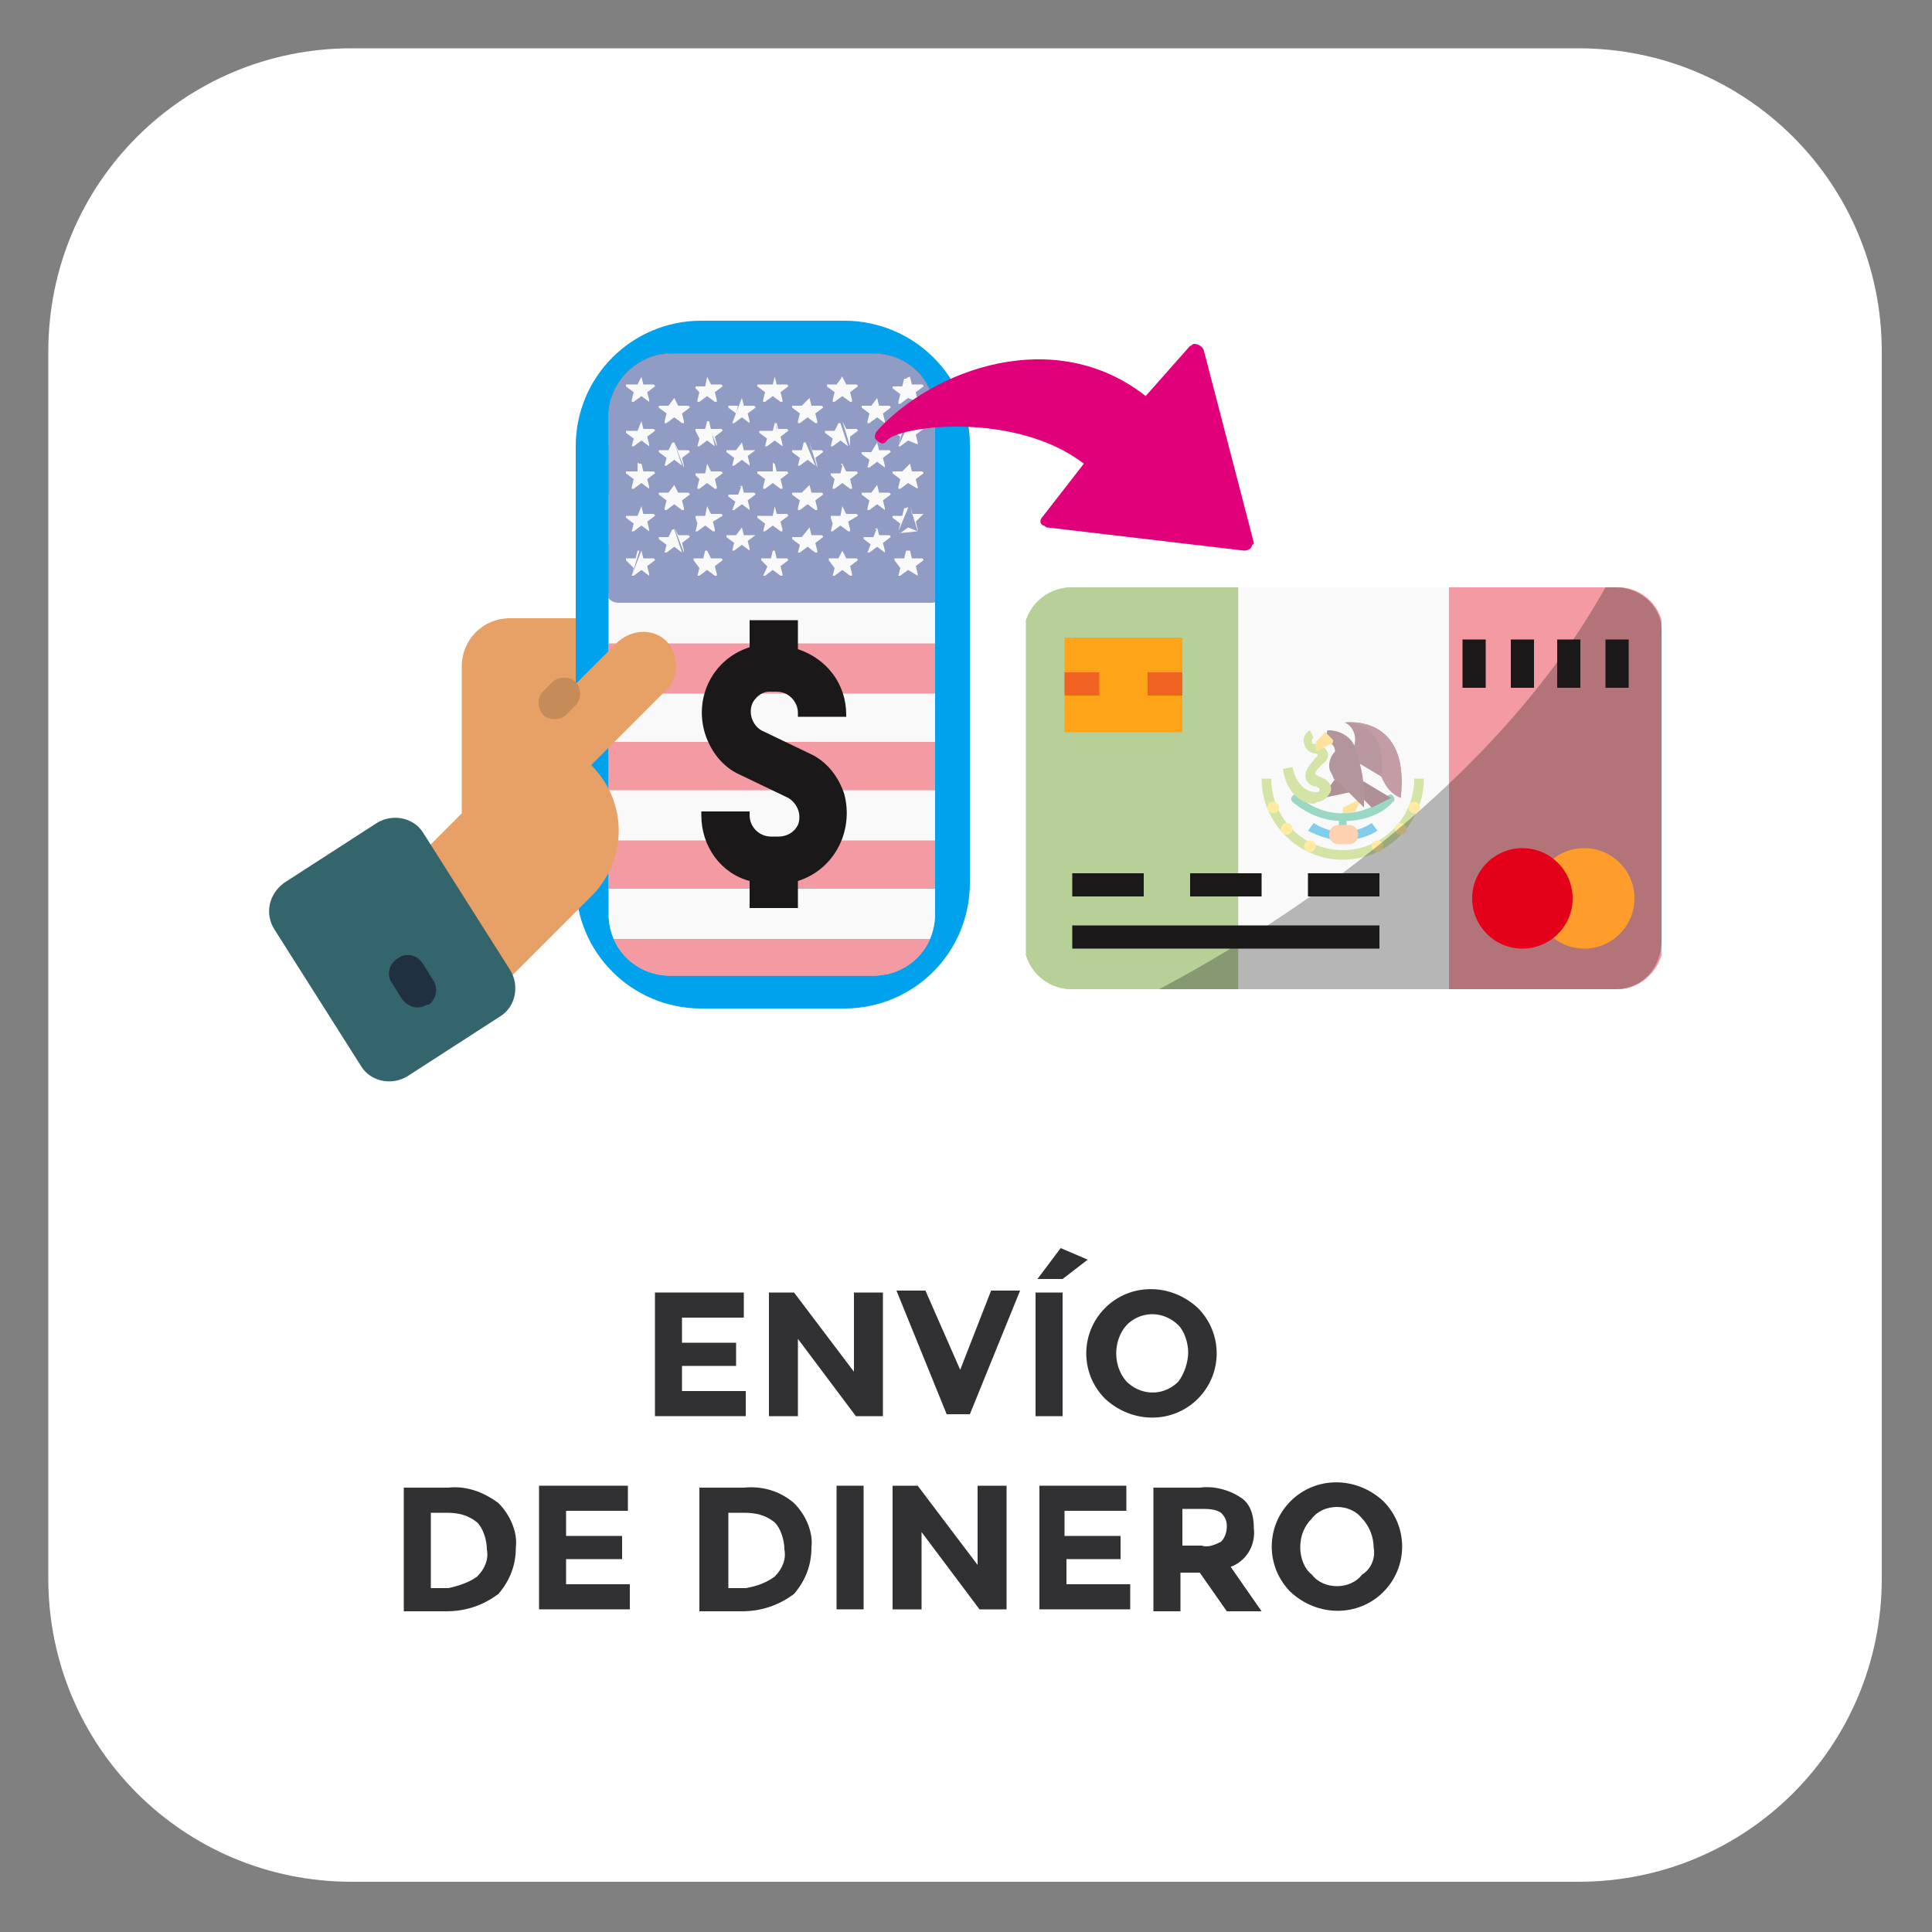 <?xml version="1.0" encoding="utf-8"?>
<!-- Generator: Adobe Illustrator 26.0.1, SVG Export Plug-In . SVG Version: 6.00 Build 0)  -->
<svg version="1.1" id="Layer_1" xmlns="http://www.w3.org/2000/svg" xmlns:xlink="http://www.w3.org/1999/xlink" x="0px" y="0px"
	 viewBox="0 0 100 100" style="enable-background:new 0 0 100 100;" xml:space="preserve">
<rect x="0" y="0" width="100" height="100" fill="#808080" stroke="none"/>
<style type="text/css">
	.st0{fill:#FFFFFF;}
	.st1{fill:#313133;}
	.st2{clip-path:url(#SVGID_00000045611112924552333170000004418163593733677197_);}
	.st3{fill:#6DA12F;}
	.st4{fill:#F2F3F4;}
	.st5{fill:#E93546;}
	.st6{fill:#FFC739;}
	.st7{fill:#35AE8A;}
	.st8{fill:#009CD5;}
	.st9{fill:#5F202A;}
	.st10{fill:#A7C84D;}
	.st11{fill:#73303F;}
	.st12{fill:#642C36;}
	.st13{fill:#FFD942;}
	.st14{fill:#FCA263;}
	.st15{fill:#883949;}
	.st16{opacity:0.5;fill:#FFFFFF;enable-background:new    ;}
	.st17{opacity:0.3;fill:#1A1818;enable-background:new    ;}
	.st18{fill:#FFA419;}
	.st19{fill:#F16322;}
	.st20{fill:#FE9D2B;}
	.st21{fill:#E50019;}
	.st22{fill:#1A1818;}
	.st23{fill:#00A1ED;}
	.st24{clip-path:url(#SVGID_00000074430851813464485730000012559220868283389587_);}
	.st25{fill:#22388B;}
	.st26{fill:#E7A166;}
	.st27{fill:#C58B59;}
	.st28{fill:#34646C;}
	.st29{fill:#203040;}
	.st30{fill:#E0007A;}
</style>
<path id="Rectángulo_292-2" class="st0" d="M18.2,2.5h63.5c8.7,0,15.7,7,15.7,15.7v63.5c0,8.7-7,15.7-15.7,15.7H18.2
	c-8.7,0-15.7-7-15.7-15.7V18.2C2.5,9.5,9.5,2.5,18.2,2.5z"/>
<g id="Grupo_1597">
	<g id="Grupo_1561">
		<g id="_ENVÍO_DE_DINERO">
			<g>
				<path class="st1" d="M38.5,66.9v1.3h-3.2v1.3h2.8v1.2h-2.8V72h3.3v1.3h-4.7v-6.4H38.5z"/>
				<path class="st1" d="M44.3,66.9h1.4v6.4h-1.4l-3-4v4h-1.5v-6.4h1.3l3.1,4.1V66.9z"/>
				<path class="st1" d="M49.7,70.9l1.6-4.1h1.5l-2.6,6.4h-1.2l-2.6-6.4h1.5L49.7,70.9z"/>
				<path class="st1" d="M53.6,66.9H55v6.4h-1.4V66.9z M55,66.2h-1.3l1.2-1.6l1.4,0.6L55,66.2z"/>
				<path class="st1" d="M62,72.4c-1.3,1.3-3.4,1.3-4.8,0c-1.3-1.3-1.3-3.4,0-4.7c1.3-1.3,3.4-1.3,4.8,0C63.3,69,63.3,71.1,62,72.4z
					 M61.5,70c0-0.5-0.2-1.1-0.5-1.4c-0.7-0.7-1.8-0.8-2.6-0.1c0,0-0.1,0.1-0.1,0.1c-0.7,0.8-0.7,2.1,0,2.9c0.7,0.7,1.8,0.8,2.6,0.1
					c0,0,0.1-0.1,0.1-0.1C61.3,71.1,61.5,70.5,61.5,70z"/>
			</g>
			<g>
				<path class="st1" d="M25.8,77.8c0.6,0.6,1,1.5,0.9,2.3c0,0.9-0.3,1.7-0.9,2.4c-0.8,0.6-1.7,0.9-2.7,0.9h-2.2v-6.4h2.3
					C24.1,76.9,25,77.2,25.8,77.8z M24.7,81.6c0.4-0.4,0.6-0.9,0.5-1.4c0-0.5-0.2-1.1-0.5-1.4c-0.5-0.4-1-0.5-1.6-0.5h-0.8v3.9h0.9
					C23.7,82.1,24.3,81.9,24.7,81.6z"/>
				<path class="st1" d="M32.5,76.9v1.3h-3.2v1.3h2.9v1.2h-2.9V82h3.3v1.3h-4.7v-6.4H32.5z"/>
				<path class="st1" d="M41.1,77.8c0.6,0.6,1,1.5,0.9,2.3c0,0.9-0.3,1.7-0.9,2.4c-0.8,0.6-1.7,0.9-2.7,0.9h-2.2v-6.4h2.3
					C39.5,76.9,40.4,77.2,41.1,77.8z M40.1,81.6c0.4-0.4,0.6-0.9,0.5-1.4c0-0.5-0.2-1.1-0.5-1.4c-0.5-0.4-1-0.5-1.6-0.5h-0.8v3.9
					h0.9C39.2,82.1,39.7,81.9,40.1,81.6L40.1,81.6z"/>
				<path class="st1" d="M43.3,76.9h1.4v6.4h-1.4V76.9z"/>
				<path class="st1" d="M50.7,76.9h1.4v6.4h-1.4l-3-4v4h-1.5v-6.4h1.3l3.1,4.1V76.9z"/>
				<path class="st1" d="M58.3,76.9v1.3h-3.2v1.3H58v1.2h-2.8V82h3.3v1.3h-4.7v-6.4H58.3z"/>
				<path class="st1" d="M64.9,79.1c0.1,0.9-0.4,1.7-1.2,2l1.6,2.3h-1.8l-1.4-2h-1v2h-1.4v-6.4h2.4c0.7-0.1,1.5,0.1,2.1,0.5
					C64.7,77.8,64.9,78.4,64.9,79.1z M63.2,79.8c0.2-0.2,0.3-0.5,0.3-0.8c0-0.3-0.1-0.5-0.3-0.7c-0.3-0.2-0.7-0.2-1-0.2h-1v1.9h1
					C62.5,80.1,62.8,80,63.2,79.8z"/>
				<path class="st1" d="M71.6,82.4c-1.3,1.3-3.4,1.3-4.8,0c-1.3-1.3-1.3-3.4,0-4.7c1.3-1.3,3.4-1.3,4.8,0
					C72.9,79,72.9,81.1,71.6,82.4z M71.1,80.1c0-0.5-0.2-1.1-0.6-1.5c-0.3-0.4-0.8-0.6-1.3-0.6c-0.5,0-1,0.2-1.3,0.6
					c-0.4,0.4-0.6,0.9-0.6,1.5c0,0.5,0.2,1.1,0.6,1.4c0.3,0.4,0.8,0.6,1.3,0.6c0.5,0,1-0.2,1.3-0.6C71,81.2,71.2,80.6,71.1,80.1z"/>
			</g>
		</g>
		<g id="Grupo_1466">
			<g id="Grupo_1459">
				<g id="Grupo_1458">
					<g id="Grupo_1455">
						<g>
							<defs>
								<path id="SVGID_1_" d="M55.5,30.4h28.2c1.4,0,2.4,1.1,2.4,2.4v15.9c0,1.4-1.1,2.5-2.4,2.5H55.5c-1.4,0-2.5-1.1-2.5-2.5V32.8
									C53,31.5,54.1,30.4,55.5,30.4z"/>
							</defs>
							<clipPath id="SVGID_00000095318863365032658030000010940359606222572931_">
								<use xlink:href="#SVGID_1_"  style="overflow:visible;"/>
							</clipPath>
							<g style="clip-path:url(#SVGID_00000095318863365032658030000010940359606222572931_);">
								<g id="Grupo_1454">
									<g id="Grupo_1453">
										<path id="Trazado_960" class="st3" d="M64.1,51.6H53.7c-0.3,0-0.6-0.3-0.6-0.6V30.6c0-0.3,0.3-0.6,0.6-0.6h10.4V51.6z"/>
										<rect id="Rectángulo_261" x="64.1" y="30" class="st4" width="11" height="21.5"/>
										<path id="Trazado_961" class="st5" d="M85.4,51.6H75V30h10.4c0.3,0,0.6,0.2,0.6,0.6l0,0V51C86,51.3,85.7,51.6,85.4,51.6
											L85.4,51.6z"/>
										<g id="Grupo_1452">
											<path id="Trazado_962" class="st6" d="M70.5,41.3l-1,0.5v0.5H70L70.5,41.3z"/>
											<g id="Grupo_1450">
												<path id="Trazado_963" class="st7" d="M69.5,43.5c-0.1,0-0.2-0.1-0.2-0.2l0,0v-1c0-0.1,0.1-0.2,0.2-0.2c0,0,0,0,0,0l0,0
													c0.1,0,0.2,0.1,0.2,0.2l0,0v1C69.8,43.4,69.7,43.5,69.5,43.5z"/>
												<path id="Trazado_964" class="st7" d="M69.5,42.5c-1,0-1.9-0.4-2.6-1c-0.1-0.1-0.1-0.2,0-0.3c0,0,0,0,0,0l0,0
													c0.1-0.1,0.2-0.1,0.3,0c0,0,0,0,0,0c1.3,1.2,3.3,1.2,4.6,0c0.1-0.1,0.3-0.1,0.3,0l0,0c0.1,0.1,0.1,0.3,0,0.3l0,0
													C71.5,42.2,70.5,42.5,69.5,42.5z"/>
											</g>
											<path id="Trazado_965" class="st8" d="M69.5,43.5c-0.6,0-1.2-0.2-1.8-0.5l0.3-0.4c0.9,0.6,2.1,0.6,3,0l0.3,0.4
												C70.8,43.3,70.2,43.5,69.5,43.5z"/>
											<path id="Trazado_966" class="st9" d="M69.2,40.2L68.6,41l-0.1,0.3l1.4-0.3L69.2,40.2z"/>
											<path id="Trazado_967" class="st10" d="M68,41.6c-0.6,0-1.4-0.5-1.6-1.8l0.5-0.1c0.2,1,0.8,1.3,1.2,1.3
												c0.1,0,0.2,0,0.2-0.1s0-0.1-0.2-0.2c-0.2,0-0.3-0.1-0.4-0.2c-0.4-0.5,0.2-1,0.4-1.3c0.1,0,0.1-0.1,0.1-0.1
												c0-0.1-0.1-0.1-0.1-0.1c-0.3,0-0.5-0.2-0.6-0.5c-0.1-0.3,0.1-0.6,0.3-0.7l0.2,0.4c-0.1,0-0.1,0.1-0.1,0.2
												c0,0,0,0.1,0.1,0.1c0.3,0,0.6,0.2,0.7,0.4c0.1,0.2,0,0.5-0.2,0.6c-0.3,0.3-0.5,0.5-0.4,0.6c0.1,0,0.1,0.1,0.2,0.1
												c0.2,0.1,0.6,0.2,0.6,0.7c-0.1,0.3-0.4,0.6-0.7,0.6L68,41.6z"/>
											<path id="Trazado_968" class="st11" d="M70,38.8c0.3-0.5,0.1-1.2-0.4-1.4c0,0,0,0,0,0l0,0c0,0,3.4-0.5,2.9,3.9l0,0
												c-0.4-0.3-0.7-0.7-1-1.1L70,39.3V38.8z"/>
											<path id="Trazado_969" class="st9" d="M69.5,39.8l2.5,1.5l-1,0.5l-1.5-1.5L69.5,39.8z"/>
											<path id="Trazado_970" class="st12" d="M68.6,38.4L68.6,38.4c0.3,0,0.5,0.2,0.5,0.5l0,0c-0.3,0.3-0.4,0.8-0.2,1.1
												l0.1,0.2c0,0.1,0.1,0.2,0.2,0.2l1.4,1.4v-0.7c0-0.8-0.2-1.7-0.5-2.5l0,0c-0.2-0.5-0.8-0.8-1.3-0.8h-0.1L68.6,38.4
												L68.6,38.4z"/>
											<path id="Trazado_971" class="st6" d="M68.6,37.9l-0.5,0.5v0.5l0.8-0.4c0.1,0,0.1-0.1,0.1-0.2c0,0,0,0,0,0
												c0,0,0,0-0.1-0.1L68.6,37.9z"/>
											<path id="Trazado_972" class="st10" d="M69.5,44.5c-2.3,0-4.2-1.9-4.2-4.2h0.5c0,2,1.6,3.7,3.7,3.7c2,0,3.7-1.6,3.7-3.7
												h0.5C73.7,42.6,71.8,44.5,69.5,44.5L69.5,44.5z"/>
											<g id="Grupo_1451">
												<circle id="Elipse_97" class="st13" cx="65.9" cy="41.8" r="0.3"/>
												<circle id="Elipse_98" class="st13" cx="66.6" cy="42.9" r="0.3"/>
												<circle id="Elipse_99" class="st13" cx="67.8" cy="43.8" r="0.3"/>
												<circle id="Elipse_100" class="st13" cx="73.2" cy="41.8" r="0.3"/>
												<circle id="Elipse_101" class="st13" cx="72.5" cy="42.9" r="0.3"/>
												<circle id="Elipse_102" class="st13" cx="71.3" cy="43.8" r="0.3"/>
											</g>
											<path id="Trazado_973" class="st14" d="M69.8,43.7h-0.5c-0.3,0-0.5-0.2-0.5-0.5c0,0,0,0,0,0l0,0c0-0.3,0.2-0.5,0.5-0.5
												c0,0,0,0,0,0h0.5c0.3,0,0.5,0.2,0.5,0.5l0,0C70.3,43.5,70.1,43.7,69.8,43.7C69.8,43.7,69.8,43.7,69.8,43.7z"/>
											<path id="Trazado_974" class="st15" d="M71.5,40.2c0.2,0.5,0.5,0.9,1,1.1l0,0c0.5-4.4-2.9-3.9-2.9-3.9
												C72,37.4,71.5,40.2,71.5,40.2z"/>
										</g>
									</g>
									<path id="Rectángulo_262" class="st16" d="M54.5,29.8h30c1.2,0,2.2,1,2.2,2.2v18.1c0,1.2-1,2.2-2.2,2.2h-30
										c-1.2,0-2.2-1-2.2-2.2V31.9C52.3,30.7,53.2,29.8,54.5,29.8z"/>
								</g>
							</g>
						</g>
					</g>
					<path id="Trazado_976" class="st17" d="M83.6,30.4h-0.5C77.4,40.6,66.6,47.7,60,51.2h23.6c1.4,0,2.4-1.1,2.4-2.5V32.8
						C86.1,31.5,85,30.4,83.6,30.4C83.6,30.4,83.6,30.4,83.6,30.4z"/>
					<rect id="Rectángulo_263" x="55.1" y="33" class="st18" width="6.1" height="4.9"/>
					<g id="Grupo_1456">
						<rect id="Rectángulo_264" x="55.1" y="34.8" class="st19" width="1.8" height="1.2"/>
						<rect id="Rectángulo_265" x="59.4" y="34.8" class="st19" width="1.8" height="1.2"/>
					</g>
					<circle id="Elipse_103" class="st20" cx="82" cy="46.5" r="2.6"/>
					<circle id="Elipse_104" class="st21" cx="78.8" cy="46.5" r="2.6"/>
					<g id="Grupo_1457">
						<rect id="Rectángulo_266" x="55.5" y="45.2" class="st22" width="3.7" height="1.2"/>
						<rect id="Rectángulo_267" x="61.6" y="45.2" class="st22" width="3.7" height="1.2"/>
						<rect id="Rectángulo_268" x="67.7" y="45.2" class="st22" width="3.7" height="1.2"/>
						<rect id="Rectángulo_269" x="55.5" y="47.9" class="st22" width="15.9" height="1.2"/>
						<rect id="Rectángulo_270" x="75.7" y="33.1" class="st22" width="1.2" height="2.5"/>
						<rect id="Rectángulo_271" x="78.2" y="33.1" class="st22" width="1.2" height="2.5"/>
						<rect id="Rectángulo_272" x="80.6" y="33.1" class="st22" width="1.2" height="2.5"/>
						<rect id="Rectángulo_273" x="83.1" y="33.1" class="st22" width="1.2" height="2.5"/>
					</g>
				</g>
			</g>
			<path id="Rectángulo_274" class="st23" d="M36.3,16.6h7.4c3.6,0,6.5,2.9,6.5,6.4v22.7c0,3.6-2.9,6.5-6.5,6.5h-7.4
				c-3.6,0-6.5-2.9-6.5-6.5V23.1C29.8,19.5,32.7,16.6,36.3,16.6z"/>
			<g id="Grupo_1465">
				<g>
					<defs>
						<path id="SVGID_00000036972087728110061990000013736509030935763118_" d="M34.7,18.3h10.5c1.8,0,3.2,1.4,3.2,3.2v25.8
							c0,1.8-1.4,3.2-3.2,3.2H34.7c-1.8,0-3.2-1.4-3.2-3.2V21.5C31.5,19.8,33,18.3,34.7,18.3z"/>
					</defs>
					<clipPath id="SVGID_00000089570928926268007940000004670059718596640185_">
						<use xlink:href="#SVGID_00000036972087728110061990000013736509030935763118_"  style="overflow:visible;"/>
					</clipPath>
					<g style="clip-path:url(#SVGID_00000089570928926268007940000004670059718596640185_);">
						<g id="Grupo_1464">
							<g id="Grupo_1463">
								<path id="Trazado_977" class="st4" d="M81.1,51.2H32.2c-0.5,0-0.9-0.4-0.9-0.9c0,0,0,0,0,0V18.9c0-0.5,0.4-0.9,0.9-0.9h48.9
									c0.5,0,0.9,0.4,0.9,0.9c0,0,0,0,0,0l0,0v31.4C82,50.8,81.6,51.2,81.1,51.2z"/>
								<g id="Grupo_1460">
									<path id="Trazado_978" class="st5" d="M82,20.6H31.4v-1.7c0-0.5,0.4-0.9,0.9-0.9l0,0h48.9c0.5,0,0.9,0.4,0.9,0.9
										c0,0,0,0,0,0l0,0L82,20.6L82,20.6z"/>
									<rect id="Rectángulo_275" x="31.4" y="28.2" class="st5" width="50.6" height="2.5"/>
									<rect id="Rectángulo_276" x="31.4" y="23.1" class="st5" width="50.6" height="2.5"/>
									<path id="Trazado_979" class="st5" d="M82,35.9H32.2c-0.5,0-0.9-0.4-0.9-0.9c0,0,0,0,0,0v-1.7H82V35.9z"/>
									<rect id="Rectángulo_277" x="31.4" y="43.5" class="st5" width="50.6" height="2.5"/>
									<path id="Trazado_980" class="st5" d="M81.1,51.2H32.2c-0.5,0-0.9-0.4-0.9-0.9c0,0,0,0,0,0v-1.7H82v1.7
										C82,50.8,81.6,51.2,81.1,51.2C81.1,51.2,81.1,51.2,81.1,51.2z"/>
									<rect id="Rectángulo_278" x="31.4" y="38.4" class="st5" width="50.6" height="2.5"/>
								</g>
								<g id="Grupo_1462">
									<path id="Trazado_981" class="st25" d="M48.2,18H32c-0.3,0-0.6,0.3-0.6,0.6c0,0,0,0,0,0v12c0,0.4,0.3,0.6,0.6,0.6
										c0,0,0,0,0,0h16.2c0.4,0,0.7-0.3,0.7-0.6c0,0,0,0,0,0V18.7C48.8,18.3,48.5,18,48.2,18C48.2,18,48.2,18,48.2,18z"/>
									<g id="Grupo_1461">
										<path id="Trazado_982" class="st4" d="M33.2,19.5l0.1,0.4h0.5c0,0,0.1,0,0.1,0.1l0,0c0,0,0,0,0,0l-0.4,0.3l0.1,0.4
											c0,0,0,0.1,0,0.1h0l-0.4-0.3l-0.4,0.3c0,0-0.1,0-0.1,0c0,0,0,0,0-0.1l0.1-0.4l-0.4-0.3c0,0,0-0.1,0-0.1c0,0,0,0,0,0H33
											L33.2,19.5C33.2,19.5,33.2,19.5,33.2,19.5C33.2,19.6,33.2,19.5,33.2,19.5z"/>
										<path id="Trazado_983" class="st4" d="M33.2,21.8l0.1,0.4h0.5c0,0,0.1,0,0.1,0.1l0,0c0,0,0,0,0,0l-0.4,0.3l0.1,0.4
											c0,0,0,0.1,0,0.1c0,0,0,0,0,0l-0.4-0.3l-0.4,0.3c0,0,0,0-0.1,0c0,0,0,0,0,0c0,0,0,0,0,0l0.1-0.4l-0.4-0.3c0,0,0-0.1,0-0.1
											c0,0,0,0,0,0H33L33.2,21.8C33.2,21.8,33.2,21.8,33.2,21.8C33.2,21.8,33.2,21.8,33.2,21.8z"/>
										<path id="Trazado_984" class="st4" d="M33.2,24l0.1,0.4h0.5c0,0,0.1,0,0.1,0.1l0,0c0,0,0,0,0,0l-0.4,0.3l0.1,0.4
											c0,0,0,0.1,0,0.1h0l-0.4-0.3l-0.4,0.3c0,0-0.1,0-0.1,0c0,0,0,0,0-0.1l0.1-0.4l-0.4-0.3c0,0,0-0.1,0-0.1c0,0,0,0,0,0H33
											l0-0.5C33,24,33.1,24,33.2,24C33.1,24,33.1,24,33.2,24z"/>
										<path id="Trazado_985" class="st4" d="M33.2,26.2l0.1,0.4h0.5c0,0,0.1,0,0.1,0.1l0,0c0,0,0,0,0,0L33.5,27l0.1,0.4
											c0,0,0,0.1,0,0.1c0,0,0,0,0,0l-0.4-0.3l-0.4,0.3c0,0,0,0-0.1,0c0,0,0,0,0,0c0,0,0,0,0,0l0.1-0.4l-0.4-0.3c0,0,0-0.1,0-0.1
											c0,0,0,0,0,0H33L33.2,26.2C33.2,26.3,33.2,26.3,33.2,26.2C33.2,26.3,33.2,26.3,33.2,26.2z"/>
										<path id="Trazado_986" class="st4" d="M33.2,28.5l0.1,0.4h0.5c0,0,0.1,0,0.1,0.1l0,0c0,0,0,0,0,0l-0.4,0.3l0.1,0.4
											c0,0,0,0.1,0,0.1h0l-0.4-0.3l-0.4,0.3c0,0-0.1,0-0.1,0 M32.7,29.8l0.1-0.4L32.4,29c0,0,0-0.1,0-0.1h0h0.5l0.1-0.4
											c0,0,0.1,0,0.1,0c0,0,0,0,0,0L32.7,29.8z"/>
										<path id="Trazado_987" class="st4" d="M34.9,20.6l0.2,0.4h0.5c0,0,0.1,0,0.1,0.1l0,0l0,0l-0.4,0.3l0.1,0.4
											c0,0,0,0.1,0,0.1h-0.1l-0.4-0.3l-0.4,0.3c0,0-0.1,0-0.1,0c0,0,0,0,0-0.1l0.1-0.4l-0.4-0.3c0,0,0-0.1,0-0.1l0,0h0.5
											L34.9,20.6C34.9,20.6,34.9,20.6,34.9,20.6C34.9,20.6,34.9,20.6,34.9,20.6z"/>
										<path id="Trazado_988" class="st4" d="M34.9,22.9l0.2,0.4h0.5c0,0,0.1,0,0.1,0.1l0,0l0,0l-0.4,0.3l0.1,0.4c0,0,0,0,0,0.1
											 M35.3,24.1l-0.4-0.3l-0.4,0.3c0,0-0.1,0-0.1,0c0,0,0,0,0,0l0,0l0.1-0.4l-0.4-0.3c0,0,0-0.1,0-0.1l0,0h0.5l0.2-0.4
											c0,0,0,0,0.1,0c0,0,0-0.1,0,0L35.3,24.1z"/>
										<path id="Trazado_989" class="st4" d="M34.9,25.1l0.2,0.4h0.5c0,0,0.1,0,0.1,0.1l0,0c0,0,0,0,0,0l-0.4,0.3l0.1,0.4
											c0,0,0,0.1,0,0.1h-0.1l-0.4-0.3l-0.4,0.3c0,0-0.1,0-0.1,0c0,0,0,0,0-0.1l0.1-0.4l-0.4-0.3c0,0,0-0.1,0-0.1l0,0h0.5
											L34.9,25.1C34.9,25.1,34.9,25.1,34.9,25.1L34.9,25.1z"/>
										<path id="Trazado_990" class="st4" d="M34.9,27.3l0.2,0.4h0.5c0,0,0.1,0,0.1,0.1l0,0c0,0,0,0,0,0l-0.4,0.3l0.1,0.4
											c0,0,0,0,0,0.1 M35.3,28.6l-0.4-0.3l-0.4,0.3c0,0-0.1,0-0.1,0c0,0,0,0,0,0c0,0,0,0,0,0l0.1-0.4l-0.4-0.3c0,0,0-0.1,0-0.1
											l0,0h0.5l0.2-0.4c0,0,0,0,0.1,0c0,0,0-0.1,0,0L35.3,28.6z"/>
										<path id="Trazado_991" class="st4" d="M36.6,19.5l0.2,0.4h0.5c0,0,0.1,0,0.1,0.1l0,0c0,0,0,0,0,0l-0.4,0.3l0.1,0.4
											c0,0,0,0.1,0,0.1H37l-0.4-0.3l-0.4,0.3c0,0-0.1,0-0.1,0c0,0,0,0,0-0.1l0.1-0.4L36,20.1c0,0,0-0.1,0-0.1l0,0h0.5L36.6,19.5
											C36.6,19.5,36.6,19.5,36.6,19.5L36.6,19.5z"/>
										<path id="Trazado_992" class="st4" d="M36.6,21.8l0.2,0.4h0.5c0,0,0.1,0,0.1,0.1l0,0c0,0,0,0,0,0l-0.4,0.3l0.1,0.4
											c0,0,0,0,0,0.1 M37,23.1l-0.4-0.3l-0.4,0.3c0,0-0.1,0-0.1,0c0,0,0,0,0,0c0,0,0,0,0,0l0.1-0.4L36,22.3c0,0,0-0.1,0-0.1l0,0
											h0.5l0.1-0.4c0,0,0,0,0.1,0c0,0,0-0.1,0,0L37,23.1z"/>
										<path id="Trazado_993" class="st4" d="M36.6,24l0.2,0.4h0.5c0,0,0.1,0,0.1,0.1l0,0c0,0,0,0,0,0l-0.4,0.3l0.1,0.4
											c0,0,0,0.1,0,0.1H37l-0.4-0.3l-0.4,0.3c0,0-0.1,0-0.1,0c0,0,0,0,0-0.1l0.1-0.4L36,24.6c0,0,0-0.1,0-0.1l0,0h0.5L36.6,24
											C36.6,24,36.6,24,36.6,24L36.6,24z"/>
										<path id="Trazado_994" class="st4" d="M36.6,26.2l0.2,0.4h0.5c0,0,0.1,0,0.1,0.1l0,0c0,0,0,0,0,0L36.9,27l0.1,0.4
											c0,0,0,0,0,0.1c0,0,0,0-0.1,0l-0.4-0.3l-0.4,0.3c0,0-0.1,0-0.1,0c0,0,0,0,0,0c0,0,0,0,0,0l0.1-0.4L36,26.8
											c0,0,0-0.1,0-0.1l0,0h0.5L36.6,26.2C36.6,26.3,36.6,26.3,36.6,26.2C36.6,26.3,36.6,26.2,36.6,26.2z"/>
										<path id="Trazado_995" class="st4" d="M36.6,28.5l0.2,0.4h0.5c0,0,0.1,0,0.1,0.1l0,0c0,0,0,0,0,0l-0.4,0.3l0.1,0.4
											c0,0,0,0.1,0,0.1H37l-0.4-0.3l-0.4,0.3c0,0-0.1,0-0.1,0c0,0,0,0,0,0l0.1-0.4L35.9,29c0,0,0-0.1,0-0.1l0,0h0.5l0.1-0.4
											C36.5,28.5,36.6,28.5,36.6,28.5L36.6,28.5z"/>
										<path id="Trazado_996" class="st4" d="M38.4,20.6l0.1,0.4H39c0,0,0.1,0,0.1,0.1l0,0l0,0l-0.4,0.3l0.1,0.4c0,0,0,0.1,0,0.1
											l0,0l-0.4-0.3l-0.4,0.3c0,0-0.1,0-0.1,0 M38,21.8l0.1-0.4l-0.4-0.3c0,0,0,0,0-0.1c0,0,0,0,0,0l0,0h0.5l0.1-0.4
											c0,0,0.1,0,0.1,0c0,0,0,0-0.1,0L38,21.8z"/>
										<path id="Trazado_997" class="st4" d="M38.4,22.9l0.1,0.4H39c0,0,0.1,0,0.1,0c0,0,0,0,0,0l0,0l-0.4,0.3l0.1,0.4
											c0,0,0,0,0,0.1l0,0l-0.4-0.3l-0.4,0.3c0,0,0,0-0.1,0c0,0,0,0,0,0l0,0l0.1-0.4l-0.4-0.3c0,0,0-0.1,0-0.1c0,0,0,0,0,0l0,0
											h0.5L38.4,22.9C38.4,22.9,38.4,22.9,38.4,22.9C38.4,22.9,38.4,22.9,38.4,22.9z"/>
										<path id="Trazado_998" class="st4" d="M38.4,25.1l0.1,0.4H39c0,0,0.1,0,0.1,0.1l0,0c0,0,0,0,0,0l-0.4,0.3l0.1,0.4
											c0,0,0,0.1,0,0.1l0,0l-0.4-0.3l-0.4,0.3c0,0-0.1,0-0.1,0 M38,26.4l0.1-0.4l-0.4-0.3c0,0,0,0,0-0.1c0,0,0,0,0,0l0,0h0.5
											l0.1-0.4c0,0,0.1,0,0.1,0c0,0-0.1-0.1-0.1,0L38,26.4z"/>
										<path id="Trazado_999" class="st4" d="M38.4,27.3l0.1,0.4H39c0,0,0.1,0,0.1,0c0,0,0,0,0,0c0,0,0,0,0,0l-0.4,0.3l0.1,0.4
											c0,0,0,0,0,0.1l0,0l-0.4-0.3l-0.4,0.3c0,0,0,0-0.1,0c0,0,0,0,0,0c0,0,0,0,0,0l0.1-0.4l-0.4-0.3c0,0,0-0.1,0-0.1
											c0,0,0,0,0,0l0,0h0.5L38.4,27.3C38.4,27.4,38.4,27.4,38.4,27.3C38.4,27.4,38.4,27.4,38.4,27.3z"/>
										<path id="Trazado_1000" class="st4" d="M40.1,19.5l0.1,0.4h0.5c0,0,0.1,0,0.1,0.1l0,0c0,0,0,0,0,0l-0.4,0.3l0.1,0.4
											c0,0,0,0.1,0,0.1h-0.1l-0.4-0.3l-0.4,0.3c0,0-0.1,0-0.1,0c0,0,0,0,0-0.1l0.1-0.4l-0.4-0.3c0,0,0-0.1,0-0.1c0,0,0,0,0,0H40
											L40.1,19.5C40.1,19.5,40.1,19.5,40.1,19.5C40.2,19.6,40.1,19.5,40.1,19.5z"/>
										<path id="Trazado_1001" class="st4" d="M40.1,21.8l0.1,0.4h0.5c0,0,0.1,0,0.1,0.1l0,0c0,0,0,0,0,0l-0.4,0.3l0.1,0.4
											c0,0,0,0.1,0,0.1 M40.5,23.1l-0.4-0.3l-0.4,0.3c0,0,0,0-0.1,0c0,0,0,0,0,0c0,0,0,0,0,0l0.1-0.4l-0.4-0.3c0,0,0-0.1,0-0.1
											h0H40l0.1-0.4c0,0,0.1,0,0.1,0L40.5,23.1z"/>
										<path id="Trazado_1002" class="st4" d="M40.1,24l0.1,0.4h0.5c0,0,0.1,0,0.1,0.1l0,0c0,0,0,0,0,0l-0.4,0.3l0.1,0.4
											c0,0,0,0.1,0,0.1h-0.1l-0.4-0.3l-0.4,0.3c0,0-0.1,0-0.1,0c0,0,0,0,0-0.1l0.1-0.4l-0.4-0.3c0,0,0-0.1,0-0.1c0,0,0,0,0,0H40
											l0-0.5C40,24,40.1,24,40.1,24C40.1,24,40.1,24,40.1,24z"/>
										<path id="Trazado_1003" class="st4" d="M40.1,26.2l0.1,0.4h0.5c0,0,0.1,0,0.1,0.1l0,0c0,0,0,0,0,0L40.4,27l0.1,0.4
											c0,0,0,0.1,0,0.1c0,0,0,0-0.1,0l-0.4-0.3l-0.4,0.3c0,0,0,0-0.1,0c0,0,0,0,0,0c0,0,0,0,0,0l0.1-0.4l-0.4-0.3
											c0,0,0-0.1,0-0.1c0,0,0,0,0,0H40L40.1,26.2C40.1,26.3,40.1,26.3,40.1,26.2L40.1,26.2z"/>
										<path id="Trazado_1004" class="st4" d="M40.1,28.5l0.1,0.4h0.5c0,0,0.1,0,0.1,0.1l0,0c0,0,0,0,0,0l-0.4,0.3l0.1,0.4
											c0,0,0,0.1,0,0.1h-0.1l-0.4-0.3l-0.4,0.3c0,0-0.1,0-0.1,0 M39.7,29.8l0.1-0.4L39.4,29c0,0,0-0.1,0-0.1h0h0.5l0.1-0.4
											c0,0,0.1,0,0.1,0c0,0,0,0,0,0L39.7,29.8z"/>
										<path id="Trazado_1005" class="st4" d="M41.9,20.6L42,21h0.5c0,0,0.1,0,0.1,0.1l0,0l0,0l-0.4,0.3l0.1,0.4c0,0,0,0.1,0,0.1
											h-0.1l-0.4-0.3l-0.4,0.3c0,0-0.1,0-0.1,0c0,0,0,0,0-0.1l0.1-0.4l-0.4-0.3c0,0,0-0.1,0-0.1l0,0h0.5L41.9,20.6
											C41.8,20.6,41.8,20.6,41.9,20.6C41.9,20.6,41.9,20.6,41.9,20.6z"/>
										<path id="Trazado_1006" class="st4" d="M41.9,22.9l0.1,0.4h0.5c0,0,0.1,0,0.1,0.1l0,0l0,0l-0.4,0.3l0.1,0.4c0,0,0,0,0,0.1
											 M42.2,24.1l-0.4-0.3l-0.4,0.3c0,0,0,0-0.1,0c0,0,0,0,0,0l0,0l0.1-0.4l-0.4-0.3c0,0,0-0.1,0-0.1l0,0h0.5l0.1-0.4
											c0,0,0.1,0,0.1,0c0,0,0-0.1,0,0L42.2,24.1z"/>
										<path id="Trazado_1007" class="st4" d="M41.9,25.1l0.1,0.4h0.5c0,0,0.1,0,0.1,0.1l0,0c0,0,0,0,0,0l-0.4,0.3l0.1,0.4
											c0,0,0,0.1,0,0.1h-0.1l-0.4-0.3l-0.4,0.3c0,0-0.1,0-0.1,0c0,0,0,0,0-0.1l0.1-0.4l-0.4-0.3c0,0,0-0.1,0-0.1l0,0h0.5
											L41.9,25.1C41.8,25.1,41.8,25.1,41.9,25.1L41.9,25.1z"/>
										<path id="Trazado_1008" class="st4" d="M41.9,27.3l0.1,0.4h0.5c0,0,0.1,0,0.1,0.1l0,0c0,0,0,0,0,0l-0.4,0.3l0.1,0.4
											c0,0,0,0,0,0.1c0,0,0,0-0.1,0l-0.4-0.3l-0.4,0.3c0,0,0,0-0.1,0c0,0,0,0,0,0c0,0,0,0,0,0l0.1-0.4l-0.4-0.3c0,0,0-0.1,0-0.1
											l0,0h0.5L41.9,27.3C41.8,27.4,41.8,27.4,41.9,27.3C41.9,27.4,41.9,27.3,41.9,27.3z"/>
										<path id="Trazado_1009" class="st4" d="M43.6,19.5l0.2,0.4h0.5c0,0,0.1,0,0.1,0.1l0,0c0,0,0,0,0,0l-0.4,0.3l0.1,0.4
											c0,0,0,0.1,0,0.1H44l-0.4-0.3l-0.4,0.3c0,0-0.1,0-0.1,0c0,0,0,0,0-0.1l0.1-0.4l-0.4-0.3c0,0,0-0.1,0-0.1l0,0h0.5
											L43.6,19.5C43.5,19.6,43.5,19.5,43.6,19.5L43.6,19.5z"/>
										<path id="Trazado_1010" class="st4" d="M43.6,21.8l0.2,0.4h0.5c0,0,0.1,0,0.1,0.1l0,0c0,0,0,0,0,0l-0.4,0.3L44,23
											c0,0,0,0,0,0.1 M43.9,23.1l-0.4-0.3l-0.4,0.3c0,0-0.1,0-0.1,0c0,0,0,0,0,0c0,0,0,0,0,0l0.1-0.4l-0.4-0.3c0,0,0-0.1,0-0.1
											l0,0h0.5l0.2-0.4c0,0,0,0,0.1,0c0,0,0-0.1,0,0L43.9,23.1z"/>
										<path id="Trazado_1011" class="st4" d="M43.6,24l0.2,0.4h0.5c0,0,0.1,0,0.1,0.1l0,0c0,0,0,0,0,0l-0.4,0.3l0.1,0.4
											c0,0,0,0.1,0,0.1H44l-0.4-0.3l-0.4,0.3c0,0-0.1,0-0.1,0c0,0,0,0,0-0.1l0.1-0.4L43,24.6c0,0,0,0,0-0.1c0,0,0,0,0,0h0.5
											l0.1-0.4C43.5,24,43.5,24,43.6,24L43.6,24z"/>
										<path id="Trazado_1012" class="st4" d="M43.6,26.2l0.2,0.4h0.5c0,0,0.1,0,0.1,0.1l0,0c0,0,0,0,0,0L43.9,27l0.1,0.4
											c0,0,0,0,0,0.1c0,0,0,0-0.1,0l-0.4-0.3l-0.4,0.3c0,0-0.1,0-0.1,0c0,0,0,0,0,0c0,0,0,0,0,0l0.1-0.4L43,26.8
											c0,0,0-0.1,0-0.1l0,0h0.5L43.6,26.2C43.6,26.3,43.6,26.3,43.6,26.2C43.6,26.3,43.6,26.2,43.6,26.2z"/>
										<path id="Trazado_1013" class="st4" d="M43.6,28.5l0.2,0.4h0.5c0,0,0.1,0,0.1,0.1l0,0c0,0,0,0,0,0l-0.4,0.3l0.1,0.4
											c0,0,0,0.1,0,0.1H44l-0.4-0.3l-0.4,0.3c0,0-0.1,0-0.1,0c0,0,0,0,0,0l0.1-0.4L42.9,29c0,0,0-0.1,0-0.1l0,0h0.5l0.2-0.4
											C43.5,28.5,43.5,28.5,43.6,28.5C43.6,28.5,43.6,28.5,43.6,28.5z"/>
										<path id="Trazado_1014" class="st4" d="M45.4,20.6l0.1,0.4H46c0,0,0.1,0,0.1,0.1l0,0l0,0l-0.4,0.3l0.1,0.4
											c0,0,0,0.1,0,0.1l0,0l-0.4-0.3l-0.4,0.3c0,0-0.1,0-0.1,0c0,0,0,0,0-0.1l0.1-0.4l-0.4-0.3c0,0,0,0,0-0.1c0,0,0,0,0,0l0,0
											h0.5L45.4,20.6C45.4,20.6,45.4,20.6,45.4,20.6C45.5,20.6,45.3,20.6,45.4,20.6z"/>
										<path id="Trazado_1015" class="st4" d="M45.4,22.9l0.1,0.4H46c0,0,0.1,0,0.1,0.1l0,0l0,0l-0.4,0.3l0.1,0.4c0,0,0,0,0,0.1
											l0,0l-0.4-0.3l-0.4,0.3c0,0-0.1,0-0.1,0c0,0,0,0,0,0l0,0l0.1-0.4l-0.4-0.3c0,0,0-0.1,0-0.1c0,0,0,0,0,0l0,0h0.5L45.4,22.9
											C45.4,22.9,45.4,22.9,45.4,22.9C45.4,22.9,45.4,22.9,45.4,22.9z"/>
										<path id="Trazado_1016" class="st4" d="M45.4,25.1l0.1,0.4H46c0,0,0.1,0,0.1,0.1l0,0c0,0,0,0,0,0l-0.4,0.3l0.1,0.4
											c0,0,0,0.1,0,0.1l0,0l-0.4-0.3l-0.4,0.3c0,0-0.1,0-0.1,0c0,0,0,0,0-0.1l0.1-0.4l-0.4-0.3c0,0,0-0.1,0-0.1l0,0h0.5
											L45.4,25.1C45.4,25.1,45.4,25.1,45.4,25.1C45.4,25.2,45.4,25.1,45.4,25.1z"/>
										<path id="Trazado_1017" class="st4" d="M45.4,27.3l0.1,0.4H46c0,0,0.1,0,0.1,0.1l0,0c0,0,0,0,0,0l-0.4,0.3l0.1,0.4
											c0,0,0,0,0,0.1l0,0l-0.4-0.3l-0.4,0.3c0,0-0.1,0-0.1,0c0,0,0,0,0,0 M45,28.6l0.1-0.4l-0.4-0.3c0,0,0-0.1,0-0.1
											c0,0,0,0,0,0l0,0h0.5l0.1-0.4c0,0,0.1,0,0.1,0c0,0-0.1-0.1-0.1,0L45,28.6z"/>
										<path id="Trazado_1018" class="st4" d="M47.1,19.5l0.1,0.4h0.5c0,0,0.1,0,0.1,0.1l0,0c0,0,0,0,0,0l-0.4,0.3l0.1,0.4
											c0,0,0,0.1,0,0.1h0L47,20.6l-0.4,0.3c0,0-0.1,0-0.1,0c0,0,0,0,0-0.1l0.1-0.4l-0.4-0.3c0,0,0,0,0-0.1c0,0,0,0,0,0l0,0h0.5
											l0.1-0.4c0,0,0.1,0,0.1,0C47,19.5,47.1,19.5,47.1,19.5z"/>
										<path id="Trazado_1019" class="st4" d="M47.1,21.8l0.1,0.4h0.5c0,0,0.1,0,0.1,0c0,0,0,0,0,0c0,0,0,0,0,0l-0.4,0.3l0.1,0.4
											c0,0,0,0,0,0.1c0,0,0,0,0,0L47,22.8l-0.4,0.3c0,0-0.1,0-0.1,0c0,0,0,0,0,0 M46.5,23l0.1-0.4l-0.4-0.3c0,0,0-0.1,0-0.1
											c0,0,0,0,0,0l0,0h0.5l0.1-0.4c0,0,0.1,0,0.1,0L46.5,23z"/>
										<path id="Trazado_1020" class="st4" d="M47.1,24l0.1,0.4h0.5c0,0,0.1,0,0.1,0.1l0,0c0,0,0,0,0,0l-0.4,0.3l0.1,0.4
											c0,0,0,0.1,0,0.1h0L47,25l-0.4,0.3c0,0-0.1,0-0.1,0c0,0,0,0,0-0.1l0.1-0.4l-0.4-0.3c0,0,0,0,0-0.1c0,0,0,0,0,0l0,0h0.5
											L47.1,24C47,24,47.1,24,47.1,24C47.1,24,47.1,24,47.1,24z"/>
										<path id="Trazado_1021" class="st4" d="M47.1,26.2l0.1,0.4h0.5c0,0,0.1,0,0.1,0c0,0,0,0,0,0c0,0,0,0,0,0L47.4,27l0.1,0.4
											c0,0,0,0,0,0.1 M47.5,27.5L47,27.3l-0.4,0.3c0,0-0.1,0-0.1,0c0,0,0,0,0,0 M46.5,27.5l0.1-0.4l-0.4-0.3c0,0,0-0.1,0-0.1
											c0,0,0,0,0,0l0,0h0.5l0.1-0.4c0,0,0.1,0,0.1,0c0,0,0.1-0.1,0.1,0c0,0,0,0,0,0L46.5,27.5z"/>
										<path id="Trazado_1022" class="st4" d="M47.1,28.5l0.1,0.4h0.5c0,0,0.1,0,0.1,0.1l0,0c0,0,0,0,0,0l-0.4,0.3l0.1,0.4
											c0,0,0,0.1,0,0.1h0L47,29.5l-0.4,0.3c0,0-0.1,0-0.1,0 M46.5,29.8l0.1-0.4L46.3,29c0,0,0-0.1,0-0.1c0,0,0,0,0,0l0,0h0.5
											l0.1-0.4c0,0,0.1,0,0.1,0c0,0,0.1,0,0.1,0L46.5,29.8z"/>
									</g>
								</g>
								<path id="Rectángulo_279" class="st16" d="M32.7,17.8H47c1.2,0,2.2,1,2.2,2.2v29c0,1.2-1,2.2-2.2,2.2H32.7
									c-1.2,0-2.2-1-2.2-2.2V20C30.6,18.8,31.5,17.8,32.7,17.8z"/>
							</g>
						</g>
					</g>
				</g>
			</g>
			<path id="Trazado_1023" class="st22" d="M43.8,37.1V37c0-1.6-1-2.9-2.5-3.4v-1.5h-2.5v1.4c-1.9,0.6-2.9,2.6-2.3,4.5l0,0
				c0.3,0.9,0.9,1.7,1.8,2.1l2.5,1.2c0.5,0.3,0.7,0.9,0.5,1.4l0,0c-0.2,0.4-0.6,0.6-1,0.6h-0.4c-0.6,0-1.1-0.5-1.1-1.1v-0.2h-2.5
				v0.2c0,1.6,1,3,2.5,3.4v1.4h2.5v-1.4c1.9-0.6,2.9-2.6,2.4-4.5c0,0,0,0,0,0l0,0c-0.3-0.9-0.9-1.7-1.8-2.1l-2.5-1.2
				c-0.5-0.3-0.7-1-0.4-1.5c0.2-0.3,0.5-0.5,0.8-0.5h0.4c0.6,0,1.1,0.5,1.1,1.1c0,0,0,0,0,0v0.2L43.8,37.1z"/>
			<path id="Trazado_1024" class="st26" d="M22.2,43.8l1.7-1.7v-7.6c0-1.4,1.1-2.5,2.5-2.5h3.4v3.4l2.1-2.1c0.7-0.7,1.8-0.8,2.5-0.2
				s0.8,1.8,0.2,2.5c-0.1,0.1-0.1,0.1-0.2,0.2l-3.8,3.8c1.9,1.9,1.9,4.9,0,6.8c0,0,0,0,0,0l0,0l-4.2,4.2L22.2,43.8z"/>
			<path id="Trazado_1025" class="st27" d="M28.1,35.8l0.5-0.5c0.3-0.3,0.9-0.3,1.2,0l0,0c0.3,0.3,0.3,0.9,0,1.2c0,0,0,0,0,0
				L29.3,37c-0.3,0.3-0.9,0.3-1.2,0l0,0C27.8,36.6,27.8,36.1,28.1,35.8z"/>
			<path id="Rectangle-path" class="st28" d="M14.7,45.7l4.8-3.1c0.8-0.5,1.9-0.3,2.4,0.5l4.5,7.1c0.5,0.8,0.3,1.9-0.5,2.4l-4.8,3.1
				c-0.8,0.5-1.9,0.3-2.4-0.5l-4.5-7.1C13.7,47.3,13.9,46.3,14.7,45.7z"/>
			<path id="Shape" class="st29" d="M20.8,51.7l-0.5-0.8c-0.3-0.4-0.2-1,0.3-1.3c0.4-0.3,1-0.2,1.3,0.3l0.5,0.8
				c0.3,0.4,0.2,1-0.2,1.3c0,0,0,0-0.1,0C21.6,52.3,21.1,52.1,20.8,51.7C20.8,51.7,20.8,51.7,20.8,51.7z"/>
			<path id="Trazado_1026" class="st30" d="M64.9,28.1l-2.6-10c-0.1-0.2-0.3-0.3-0.5-0.3l0,0c-0.1,0-0.1,0.1-0.2,0.1l-2.3,2.6
				c-4.7-3.7-11-1.4-13.9,1.8l0,0c-0.1,0.1-0.2,0.4,0,0.5c0,0,0,0,0,0l0,0c0.2,0.2,0.4,0.2,0.5,0l0,0c0.7-0.8,6.7-1.5,10.2,1.2
				L54,26.7c-0.2,0.2-0.2,0.4,0,0.5c0.1,0,0.1,0.1,0.2,0.1l10.2,1.2c0.2,0,0.4-0.1,0.4-0.3c0,0,0,0,0,0
				C64.9,28.2,64.9,28.1,64.9,28.1z"/>
		</g>
	</g>
</g>
</svg>
